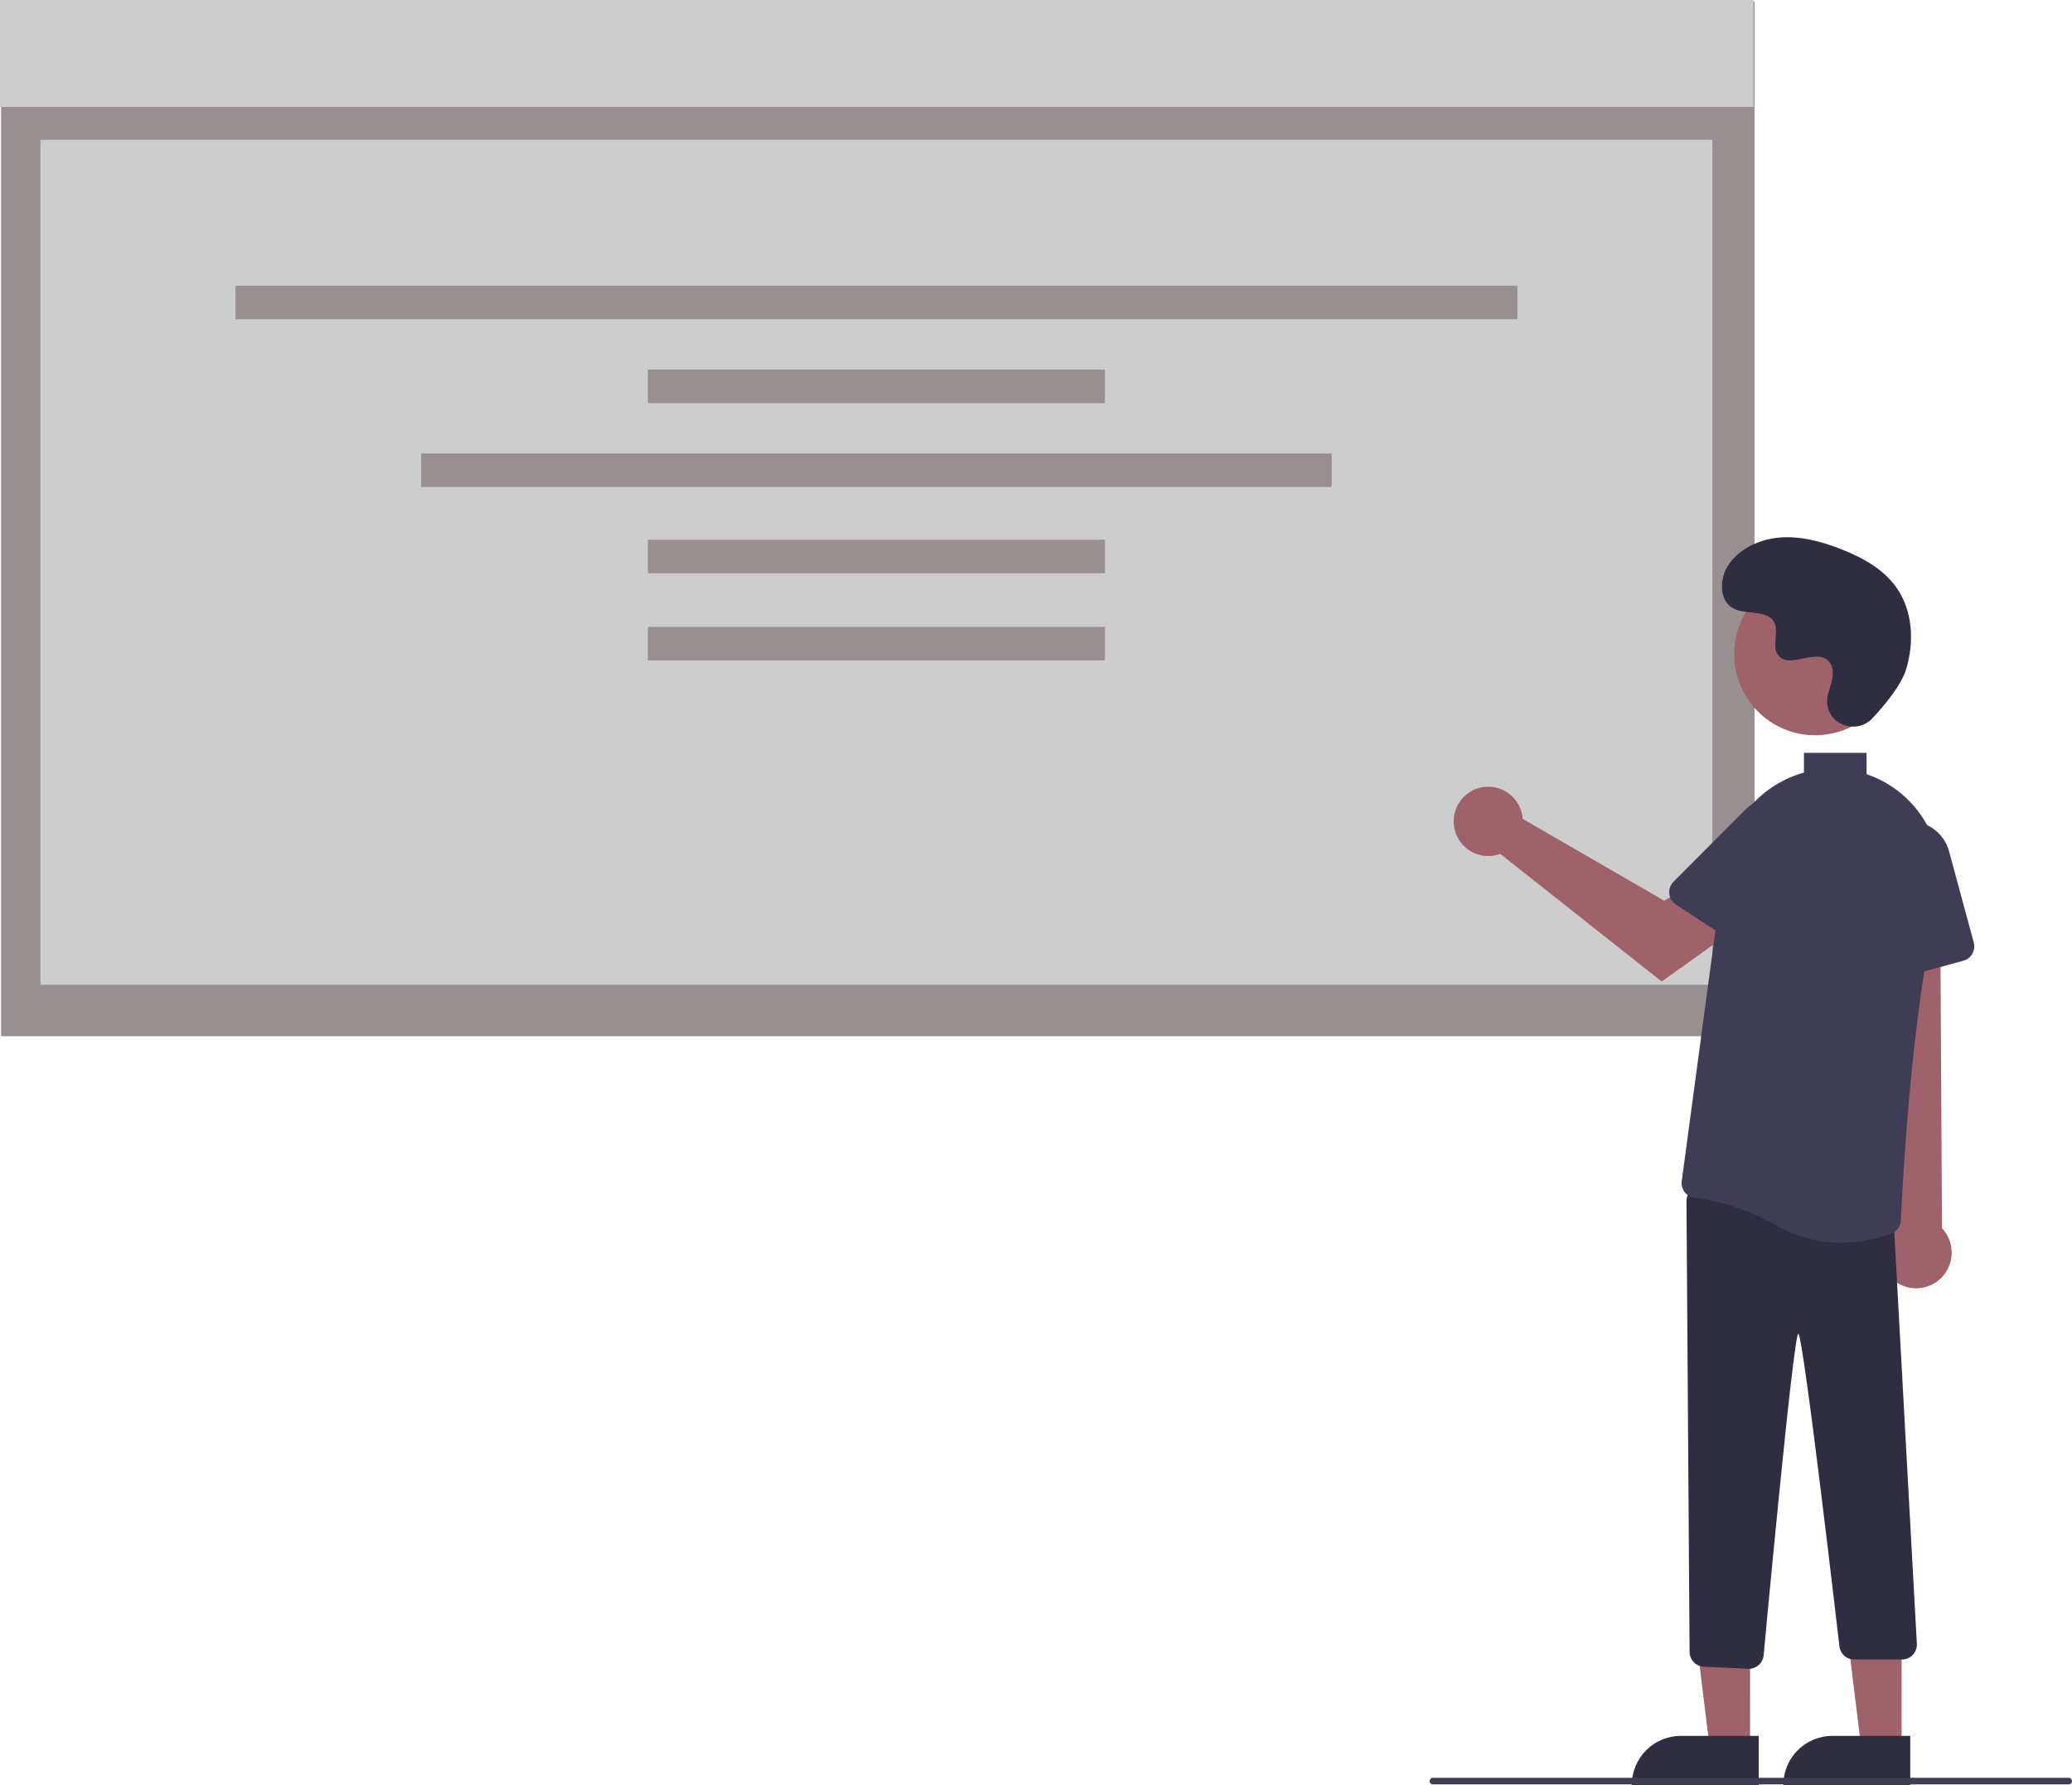 <svg width="224" height="193" viewBox="0 0 224 193" fill="none" xmlns="http://www.w3.org/2000/svg">
<g clip-path="url(#clip0)">
<path d="M189.681 0.154H0.116V112.038H189.681V0.154Z" fill="#989090"/>
<path d="M189.565 0H0V11.564H189.565V0Z" fill="#CDCDCD"/>
<path d="M185.121 15.116H4.371V106.471H185.121V15.116Z" fill="#CDCDCD"/>
<path d="M17.963 7.665C19.018 7.665 19.872 6.809 19.872 5.752C19.872 4.696 19.018 3.839 17.963 3.839C16.909 3.839 16.055 4.696 16.055 5.752C16.055 6.809 16.909 7.665 17.963 7.665Z" fill="#CDCDCD"/>
<path d="M25.209 7.665C26.263 7.665 27.118 6.809 27.118 5.752C27.118 4.696 26.263 3.839 25.209 3.839C24.155 3.839 23.3 4.696 23.3 5.752C23.3 6.809 24.155 7.665 25.209 7.665Z" fill="#CDCDCD"/>
<path d="M10.699 7.665C11.754 7.665 12.608 6.809 12.608 5.752C12.608 4.696 11.754 3.839 10.699 3.839C9.645 3.839 8.791 4.696 8.791 5.752C8.791 6.809 9.645 7.665 10.699 7.665Z" fill="#CDCDCD"/>
<path d="M164.04 30.892H25.452V34.519H164.04V30.892Z" fill="#989090"/>
<path d="M119.452 39.96H70.04V43.588H119.452V39.96Z" fill="#989090"/>
<path d="M119.452 58.355H70.04V61.983H119.452V58.355Z" fill="#989090"/>
<path d="M119.452 67.777H70.04V71.405H119.452V67.777Z" fill="#989090"/>
<path d="M143.966 49.029H45.526V52.656H143.966V49.029Z" fill="#989090"/>
<path d="M164.04 84.254H138.041V90.695H164.04V84.254Z" fill="#CDCDCD"/>
<path d="M189.197 188.937L184.831 188.937L182.753 172.059L189.198 172.059L189.197 188.937Z" fill="#9F616A"/>
<path d="M181.712 187.686H190.133V193H176.41C176.41 191.591 176.969 190.239 177.963 189.243C178.957 188.246 180.306 187.686 181.712 187.686Z" fill="#2F2E41"/>
<path d="M205.58 188.937L201.214 188.937L199.136 172.059L205.581 172.059L205.58 188.937Z" fill="#9F616A"/>
<path d="M198.095 187.686H206.516V193H192.793C192.793 192.302 192.93 191.611 193.197 190.966C193.463 190.322 193.854 189.736 194.346 189.243C194.838 188.749 195.423 188.358 196.066 188.091C196.709 187.824 197.399 187.686 198.095 187.686Z" fill="#2F2E41"/>
<path d="M205.046 138.67C204.576 138.366 204.178 137.964 203.879 137.489C203.581 137.015 203.39 136.481 203.32 135.925C203.25 135.369 203.303 134.804 203.474 134.271C203.646 133.737 203.932 133.248 204.312 132.837L201.437 91.95L209.719 92.754L209.946 132.795C210.592 133.482 210.965 134.382 210.993 135.325C211.022 136.268 210.704 137.189 210.1 137.913C209.496 138.638 208.648 139.114 207.717 139.254C206.785 139.393 205.835 139.185 205.046 138.67L205.046 138.67Z" fill="#9F616A"/>
<path d="M188.991 180.434L184.184 180.204C183.775 180.185 183.388 180.009 183.104 179.713C182.82 179.416 182.661 179.022 182.658 178.612L182.322 129.873C182.321 129.641 182.369 129.413 182.464 129.202C182.559 128.991 182.698 128.803 182.872 128.651C183.046 128.499 183.251 128.386 183.472 128.321C183.694 128.255 183.927 128.239 184.155 128.272L203.385 131.069C203.765 131.123 204.113 131.312 204.365 131.601C204.617 131.891 204.756 132.262 204.757 132.647L207.231 177.809C207.232 178.02 207.192 178.231 207.112 178.427C207.032 178.623 206.914 178.802 206.765 178.952C206.616 179.103 206.439 179.222 206.244 179.303C206.049 179.385 205.839 179.427 205.628 179.427H200.446C200.064 179.428 199.694 179.292 199.403 179.043C199.112 178.794 198.921 178.449 198.863 178.07C198.863 178.07 194.949 144.195 194.411 144.215C193.871 144.225 190.659 179.021 190.659 179.021C190.611 179.41 190.423 179.769 190.13 180.03C189.837 180.29 189.459 180.435 189.067 180.436C189.042 180.436 189.016 180.436 188.991 180.434Z" fill="#2F2E41"/>
<path d="M203.312 105.688C203.118 105.549 202.958 105.367 202.843 105.157C202.729 104.947 202.663 104.714 202.65 104.475L202.043 93.454C201.983 92.363 202.328 91.287 203.013 90.436C203.697 89.584 204.672 89.016 205.749 88.842C206.826 88.668 207.93 88.9 208.846 89.493C209.763 90.086 210.428 90.998 210.714 92.053L213.38 101.906C213.49 102.317 213.434 102.755 213.223 103.124C213.011 103.494 212.662 103.764 212.252 103.876L204.67 105.936C204.439 105.999 204.198 106.01 203.963 105.967C203.728 105.924 203.505 105.829 203.312 105.688Z" fill="#3F3D56"/>
<path d="M196.229 79.498C201.06 79.498 204.976 75.573 204.976 70.731C204.976 65.89 201.06 61.965 196.229 61.965C191.398 61.965 187.481 65.89 187.481 70.731C187.481 75.573 191.398 79.498 196.229 79.498Z" fill="#9F616A"/>
<path d="M164.53 87.954C164.574 88.147 164.603 88.343 164.616 88.54L179.915 97.385L183.633 95.239L187.598 100.44L179.642 106.123L162.188 92.323C161.477 92.587 160.701 92.628 159.966 92.44C159.23 92.251 158.57 91.843 158.071 91.269C157.573 90.695 157.261 89.983 157.176 89.227C157.092 88.471 157.239 87.707 157.598 87.037C157.957 86.367 158.512 85.823 159.187 85.476C159.863 85.129 160.628 84.997 161.38 85.096C162.133 85.196 162.837 85.522 163.4 86.033C163.963 86.544 164.357 87.214 164.53 87.954V87.954Z" fill="#9F616A"/>
<path d="M180.461 96.632C180.436 96.394 180.464 96.154 180.543 95.928C180.623 95.702 180.752 95.497 180.922 95.329L188.708 87.523C189.48 86.75 190.509 86.29 191.599 86.233C192.689 86.176 193.761 86.525 194.609 87.213C195.457 87.901 196.021 88.879 196.192 89.959C196.363 91.039 196.129 92.144 195.535 93.061L189.99 101.624C189.758 101.981 189.394 102.232 188.979 102.32C188.563 102.409 188.129 102.329 187.773 102.097L181.183 97.811C180.982 97.681 180.813 97.508 180.688 97.304C180.563 97.1 180.486 96.871 180.461 96.632Z" fill="#3F3D56"/>
<path d="M202.419 77.667C200.787 79.409 197.756 78.474 197.544 76.094C197.527 75.909 197.528 75.723 197.547 75.539C197.657 74.484 198.265 73.528 198.119 72.414C198.086 72.137 197.983 71.873 197.82 71.647C196.52 69.902 193.467 72.428 192.24 70.848C191.487 69.88 192.372 68.354 191.794 67.272C191.032 65.843 188.775 66.548 187.359 65.765C185.784 64.894 185.878 62.473 186.915 60.999C188.179 59.203 190.397 58.244 192.586 58.106C194.776 57.968 196.95 58.561 198.994 59.359C201.316 60.266 203.62 61.52 205.049 63.566C206.787 66.055 206.954 69.401 206.085 72.311C205.556 74.082 203.751 76.244 202.419 77.667Z" fill="#2F2E41"/>
<path d="M223.644 192.933H154.907C154.813 192.933 154.722 192.896 154.656 192.829C154.589 192.762 154.551 192.671 154.551 192.576C154.551 192.482 154.589 192.391 154.656 192.324C154.722 192.257 154.813 192.219 154.907 192.219H223.644C223.738 192.219 223.829 192.257 223.896 192.324C223.963 192.391 224 192.482 224 192.576C224 192.671 223.963 192.762 223.896 192.829C223.829 192.896 223.738 192.933 223.644 192.933Z" fill="#3F3D56"/>
<path d="M204.96 85.353C204.808 85.244 204.653 85.136 204.495 85.031C203.655 84.471 202.746 84.024 201.79 83.702V81.398H195.023V83.535C192.78 84.155 190.768 85.423 189.238 87.18C187.708 88.937 186.727 91.106 186.417 93.417L181.81 127.699C181.78 127.913 181.794 128.131 181.851 128.34C181.908 128.548 182.007 128.743 182.141 128.913C182.273 129.081 182.437 129.22 182.624 129.323C182.811 129.426 183.017 129.489 183.229 129.51C184.825 129.669 188.137 130.289 192.375 132.649C194.413 133.78 196.707 134.367 199.037 134.353C200.886 134.346 202.721 134.019 204.459 133.385C204.754 133.277 205.01 133.083 205.195 132.828C205.38 132.574 205.485 132.271 205.499 131.956C205.664 128.267 206.635 109.276 209.46 97.693C210.01 95.421 209.875 93.036 209.074 90.84C208.274 88.644 206.842 86.735 204.96 85.353Z" fill="#3F3D56"/>
</g>
<defs>
<clipPath id="clip0">
<rect width="224" height="193" fill="white"/>
</clipPath>
</defs>
</svg>

